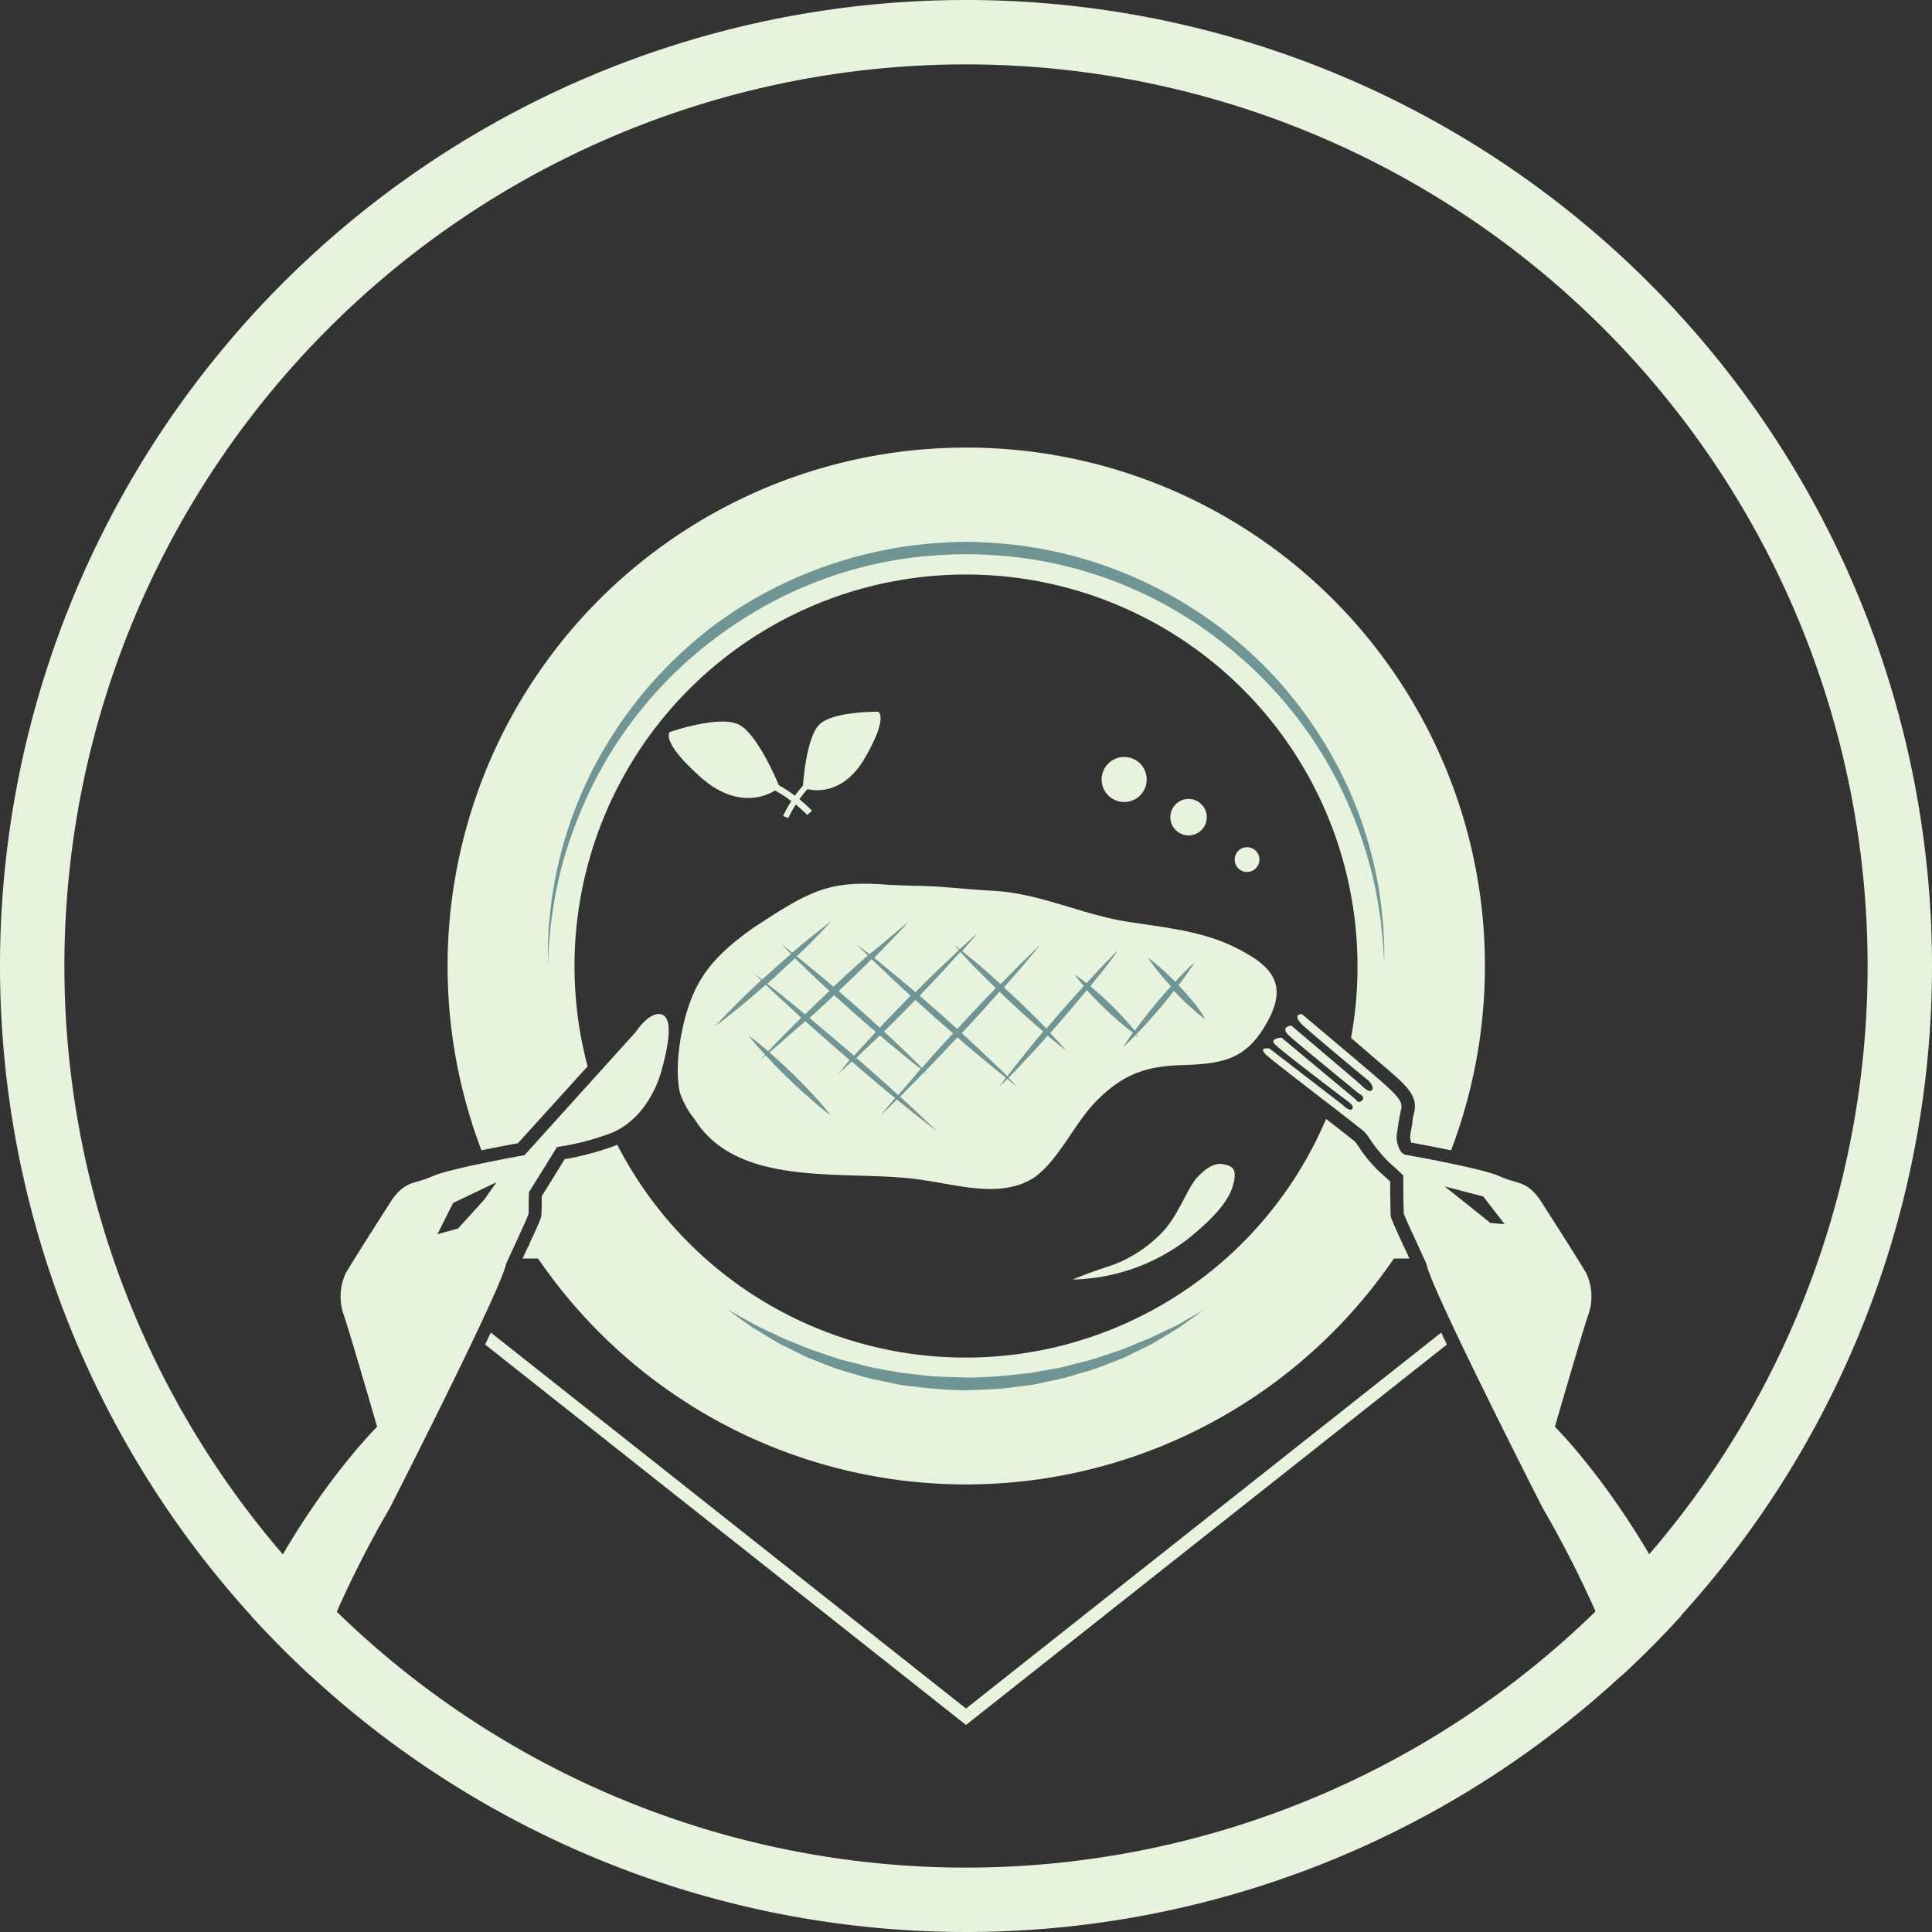 <svg xmlns="http://www.w3.org/2000/svg" viewBox="0 0 300 300"><rect x="0" y="0" width="300" height="300" fill="#333333" stroke="none"/><defs><style>.cls-1{fill:#e8f3dd;}.cls-2{fill:#6f9595;}</style></defs><title>q1-2icon</title><g id="圖層_2" data-name="圖層 2"><g id="q1-2icon"><path class="cls-1" d="M150,0A150,150,0,1,0,300,150,150,150,0,0,0,150,0Zm0,290A140,140,0,1,1,290,150,140,140,0,0,1,150,290Z"/><path class="cls-1" d="M215.86,183.45,214,181.76a22.28,22.28,0,0,1-3-3.66l-.21-.3a2.48,2.48,0,0,0-.73-.81c-.2-.14-.44-.33-.78-.61s-1.69-1.33-3.37-2.63a60.79,60.79,0,0,1-110.06,4l-.5.21A44.7,44.7,0,0,1,87.68,180c-1.07,1.74-2.3,3.72-3.56,5.75,0,.95,0,1.91-.05,2.73,0,.52,0,.64-1.93,4.8a80.47,80.47,0,0,0,135.72,0c-1.92-4.16-1.92-4.28-1.93-4.8C215.9,187,215.87,185,215.86,183.45Z"/><path class="cls-1" d="M150,69.5A80.5,80.5,0,0,0,74.76,178.62c2.23-.46,4.35-.86,5.66-1.1l10.82-11.94A60.79,60.79,0,1,1,210.79,150a61.31,61.31,0,0,1-1,11.17c1.59,1.37,3.55,3.06,6,5.16,2.78,2.41,4.42,4,3.78,6.49a7.89,7.89,0,0,0-.23,1.18c0,.39-.13.93-.3,1.9a2.89,2.89,0,0,0,.09,1.52c1.23.23,3.64.67,6.19,1.2A80.5,80.5,0,0,0,150,69.5Z"/><path class="cls-2" d="M187,203.32s-1,.74-2.75,2c-.44.3-.91.67-1.47,1L181,207.42l-2.07,1.24-2.4,1.18c-.85.39-1.69.89-2.64,1.23L171,212.2a31.67,31.67,0,0,1-3.12,1c-1.09.31-2.18.7-3.32.93l-3.49.74c-1.18.28-2.4.35-3.62.52-2.43.38-4.94.36-7.44.5a73.17,73.17,0,0,1-7.42-.5c-1.22-.17-2.46-.24-3.63-.52l-3.49-.74c-1.15-.23-2.24-.61-3.32-.92s-2.14-.61-3.13-1l-2.9-1.14c-1-.34-1.8-.84-2.64-1.22l-2.4-1.18L119,207.43l-1.81-1.09c-.56-.34-1-.72-1.48-1-1.76-1.26-2.74-2-2.74-2s1.08.59,3,1.66c.47.26,1,.59,1.55.87l1.89.91,2.14,1,2.43,1c1.68.74,3.58,1.32,5.56,2a29.32,29.32,0,0,0,3.1.86c1.07.24,2.13.61,3.26.8l3.41.61a14.56,14.56,0,0,0,1.74.24l1.76.2c2.3.35,4.87.3,7.24.42a72.14,72.14,0,0,0,7.23-.42l1.77-.2a12.7,12.7,0,0,0,1.75-.24l3.41-.61c1.13-.19,2.19-.56,3.26-.8a29.32,29.32,0,0,0,3.1-.86c2-.67,3.88-1.24,5.55-2l2.44-1,2.13-1,1.89-.91c.58-.28,1.08-.61,1.55-.87C186,203.91,187,203.32,187,203.32Z"/><path class="cls-2" d="M85.08,150s0-.8,0-2.29c0-.75,0-1.67.09-2.75,0-.54,0-1.13.1-1.75s.14-1.28.21-2a63.71,63.71,0,0,1,6.76-22.11,65.68,65.68,0,0,1,14.8-18.87,58.89,58.89,0,0,1,7.08-5.39A65.5,65.5,0,0,1,131,87a67,67,0,0,1,9.37-2.12,74,74,0,0,1,9.65-.75,72.66,72.66,0,0,1,9.65.75A67,67,0,0,1,169,87a65.81,65.81,0,0,1,16.85,7.91A64,64,0,0,1,199,106.29a66.1,66.1,0,0,1,8.78,12.84,62.64,62.64,0,0,1,4.82,12.2,61.74,61.74,0,0,1,1.94,9.91c.07.69.15,1.35.21,2s.07,1.2.1,1.75c.07,1.08.11,2,.09,2.75,0,1.49,0,2.29,0,2.29s0-.8-.11-2.29c0-.74-.11-1.66-.22-2.74-.06-.53-.12-1.11-.18-1.73s-.19-1.26-.29-2a61.32,61.32,0,0,0-2.27-9.74,68.11,68.11,0,0,0-5.09-11.89,64.65,64.65,0,0,0-8.88-12.39,62.09,62.09,0,0,0-6-5.77c-1.06-.94-2.22-1.79-3.36-2.69-.57-.43-1.18-.84-1.77-1.27s-1.2-.84-1.83-1.22a63.41,63.41,0,0,0-16.44-7.58,66.27,66.27,0,0,0-9.11-2,71.13,71.13,0,0,0-9.37-.66,69.69,69.69,0,0,0-9.37.66,63.68,63.68,0,0,0-25.55,9.58,64.14,64.14,0,0,0-7,5.18,62.06,62.06,0,0,0-6,5.76,64.58,64.58,0,0,0-8.88,12.4,69,69,0,0,0-5.1,11.89,60.1,60.1,0,0,0-2.26,9.74c-.1.69-.2,1.34-.29,2s-.12,1.19-.18,1.73c-.11,1.08-.2,2-.22,2.74C85.12,149.2,85.08,150,85.08,150Z"/><path class="cls-1" d="M141.92,137.55c4,0,8.19.57,12.19.76,7.61.39,14.47,4,21.9,4.95,6.47,1,12.18,1.53,17.89,5,4.57,2.66,5.53,5.71,2.86,10.47-3.24,5.9-7,6.47-13.33,6.66-5.71.19-9.14,1.53-13.14,5.53-3.42,3.42-5.71,8.94-9.52,11.8-5,3.43-11.8,1.33-17.14.57-11.23-1.9-28.75,1.72-35.79-9.52a13.15,13.15,0,0,1-2.29-4.19c-1-4.76.57-12.75,2.86-16.75,1.9-3.62,5.33-6.48,8.57-8.76,9-5.91,11.8-7.42,21.14-6.67Z"/><path class="cls-2" d="M186,156.46c-.75-1-1.82-2.22-2.94-3.41L183,153c.35-.47.69-.92,1-1.33.47-.65.83-1.22,1.1-1.6l.4-.63s-.21.18-.55.5-.83.79-1.39,1.37l-1.08,1.13c-.93-.93-1.86-1.81-2.62-2.46-.93-.81-1.61-1.29-1.61-1.29s.44.71,1.2,1.68c.62.81,1.46,1.8,2.37,2.79-.72.79-1.47,1.64-2.2,2.52-1.28,1.54-2.5,3.1-3.42,4.37-.19-.24-.42-.52-.69-.83-.85-1-2-2.25-3.29-3.46-1-1-2-1.86-2.92-2.61l1.67-2.08c.82-1,1.47-1.92,1.94-2.53l.71-1-.86.85c-.53.56-1.33,1.32-2.22,2.29l-1.84,2-.06-.06c-1-.81-1.77-1.3-1.77-1.3s.51.73,1.37,1.71l.06.07c-.27.3-.55.6-.82.91-1.11,1.22-2.26,2.54-3.42,3.86l-1.57,1.85c-1.48-1.52-3.31-3.33-5.21-5.12l-1.39-1.28c.7-.81,1.36-1.58,2-2.27,1.12-1.28,2-2.38,2.65-3.14l1-1.21-1.13,1.08c-.7.7-1.74,1.67-2.93,2.89-.64.66-1.35,1.38-2.11,2.14-1.54-1.4-3-2.71-4.26-3.73-.65-.56-1.25-1-1.72-1.41.65-.73,1.18-1.36,1.6-1.83l.86-1-1,.89c-.47.43-1.1,1-1.83,1.66l0,0-.83-.64s.25.29.7.78l0,0-.62.58c-1,1-2.29,2.16-3.59,3.44-.82.8-1.67,1.65-2.53,2.52l-.77-.67c-1.49-1.27-2.91-2.42-4.11-3.42-.55-.46-1.06-.87-1.53-1.24l1.93-2c1-1,1.87-1.95,2.46-2.57l.92-1-1.05.85c-.65.56-1.61,1.33-2.72,2.3L135,148.17l-.83-.65-1.14-.88,1,1,.73.72-1.4,1.24c-1.27,1.14-2.6,2.38-3.94,3.62l-.61-.52c-1.36-1.17-2.66-2.21-3.77-3.13-.47-.39-.92-.75-1.33-1.07,1-.94,1.92-1.84,2.69-2.63s1.45-1.5,1.92-2,.7-.77.7-.77-.31.22-.83.63-1.29,1-2.17,1.7-1.92,1.57-3,2.5l-.68-.53-1-.8.91.94c.18.17.38.37.59.59-1,.86-2.06,1.78-3.1,2.72l-1.38,1.26-1.16-.89,1,1c-1.7,1.58-3.29,3.12-4.53,4.37-.81.8-1.45,1.5-1.92,2l-.71.77s.31-.22.84-.63,1.29-1,2.17-1.7c1.39-1.12,3.1-2.57,4.86-4.12.68.65,1.52,1.46,2.51,2.36l3,2.76c-1.1,1.09-2.11,2.12-3,3s-1.58,1.63-2.14,2.22l-.8-.69c-.64-.54-1.2-1-1.58-1.26l-.62-.47s.17.23.48.61.76.91,1.32,1.53l.72.8-.77.82.87-.71c1,1.08,2.18,2.31,3.41,3.5,1.6,1.55,3.25,3,4.53,4.11.64.54,1.2,1,1.58,1.26s.61.46.61.46-.16-.22-.48-.6-.75-.92-1.31-1.54c-1.1-1.25-2.64-2.85-4.23-4.4-1.21-1.18-2.45-2.31-3.54-3.26.62-.52,1.42-1.17,2.33-2s2.08-1.8,3.25-2.85l.8.72c1.64,1.47,3.4,3,5.17,4.54l.92.79c-.4.46-.75.87-1,1.19l-.87,1,1-.88,1.19-1.09c1.37,1.18,2.73,2.34,4,3.43.94.79,1.86,1.54,2.73,2.24-.48.57-.89,1.07-1.23,1.46l-1,1.21,1.13-1.07,1.39-1.36,1.62,1.32c1.36,1.11,2.53,2,3.33,2.64l1.28,1-1.15-1.12c-.75-.7-1.79-1.73-3.1-2.92l-1.49-1.37,1.05-1.06c.83-.85,1.78-1.8,2.77-2.82l.55.42-.48-.49,1.22-1.26c1.23-1.28,2.51-2.65,3.79-4l1.14,1c1.49,1.28,2.91,2.42,4.11,3.43.86.72,1.64,1.33,2.27,1.82l-.33.45-.72,1,.86-.84.4-.41.48.38,1.13.87-1-1-.42-.41c.47-.48,1-1,1.64-1.7.9-1,2-2.08,3.07-3.3l1.38-1.55,0,0c.86.74,1.61,1.32,2.13,1.74s.82.64.82.64l-.69-.78c-.45-.49-1.08-1.2-1.87-2l0,0,1.65-1.88c1.15-1.34,2.29-2.67,3.33-3.94.25-.29.48-.58.71-.86.77.85,1.7,1.82,2.68,2.76,1.25,1.2,2.56,2.35,3.58,3.16.34.27.64.49.9.68h0c-.47.65-.83,1.22-1.1,1.61s-.4.62-.4.62.2-.17.55-.5.83-.78,1.39-1.36l0,0c.25.18.4.27.4.27l-.29-.39c1.11-1.13,2.48-2.65,3.8-4.22.71-.84,1.4-1.7,2-2.51,1.12,1.17,2.29,2.29,3.23,3.09a20,20,0,0,0,1.61,1.29S186.75,157.43,186,156.46Zm-40.79-4.39c1.25-1.31,2.38-2.58,3.36-3.65.2-.21.38-.41.55-.61.41.44.91,1,1.51,1.62,1.1,1.16,2.5,2.56,4,4l-1.29,1.33c-1.47,1.54-3,3.2-4.56,4.85l-.14.16-2.72-2.44-3.12-2.72C143.61,153.75,144.43,152.9,145.2,152.07ZM134,150.26c.47-.45.92-.9,1.35-1.34.43.43.91.89,1.44,1.39,1.14,1.07,2.45,2.34,3.89,3.66l.72.65-.85.86c-1.35,1.39-2.69,2.77-3.93,4.1l-3.53-3.19-2.87-2.5C131.52,152.66,132.81,151.44,134,150.26Zm-14.87,2.5,1.27-1.12c1-1,2.09-1.92,3.06-2.84.38.37.79.78,1.25,1.21,1,1,2.24,2.16,3.56,3.37l.53.48c-1.29,1.24-2.58,2.46-3.78,3.64-1.15-.95-2.25-1.83-3.21-2.62S119.87,153.33,119.13,152.76Zm12.57,10.38c-1.78-1.53-3.56-3-5.25-4.46l-.74-.62c1.24-1.11,2.53-2.32,3.83-3.52l2.89,2.6c1.2,1.06,2.4,2.1,3.57,3.1-1,1.08-1.93,2.11-2.75,3l-.63.7Zm8.76,5.77-1,1.14q-1.23-1.14-2.61-2.37c-1.23-1.11-2.55-2.26-3.88-3.42l.66-.63c.89-.85,1.91-1.8,3-2.84l0,0c1.36,1.17,2.67,2.21,3.77,3.13s1.93,1.53,2.58,2.05Zm3.82-4.37-1.13,1.28c-.59-.58-1.37-1.38-2.35-2.31s-2.22-2.14-3.53-3.34c1.29-1.26,2.64-2.63,4-4l.87-.9,3.1,2.8,2.75,2.39C146.71,161.85,145.45,163.23,144.28,164.54Zm16.39-2.79c-1,1.27-2,2.49-2.82,3.51-.56.7-1,1.33-1.43,1.85-.57-.56-1.26-1.25-2.08-2-1.14-1.07-2.45-2.35-3.89-3.67l-1.1-1,.14-.15c1.54-1.67,3.07-3.34,4.48-4.93.42-.46.82-.92,1.22-1.37.44.43.89.86,1.35,1.28,1.91,1.79,3.84,3.52,5.46,4.9C161.54,160.7,161.1,161.24,160.67,161.75Z"/><path class="cls-1" d="M120.93,121.92c-.51-1.23-3.4-7.91-6.14-9.37-3-1.6-10.79,1.12-10.79,1.12s-1.54,1.4,4.87,7.07,11.47,2,11.47,2h0a22.39,22.39,0,0,1,5,3.8l.76-.64A23.06,23.06,0,0,0,120.93,121.92Z"/><path class="cls-1" d="M124.68,122c.09-1.16.62-7.46,2.48-9.42,2-2.16,9.21-2.06,9.21-2.06s1.65.73-2.07,7.18-8.9,4.82-8.9,4.82h0a19.49,19.49,0,0,0-3,4.51l-.8-.32A19.69,19.69,0,0,1,124.68,122Z"/><path class="cls-1" d="M195.56,133.48a1.92,1.92,0,1,1-1.91-1.92A1.91,1.91,0,0,1,195.56,133.48Z"/><circle class="cls-1" cx="184.56" cy="126.89" r="2.83"/><circle class="cls-1" cx="174.56" cy="121.04" r="3.5"/><path class="cls-1" d="M166.58,198.68a30.28,30.28,0,0,0,18.08-6.46c5.06-4.12,6.46-6.54,6.93-8.66s-.28-2.49-1.59-2.77-2.63.47-4.12,2.06-3,6.13-5.53,8.62a20.4,20.4,0,0,1-8.43,5.25C168.73,197.75,166.58,198.68,166.58,198.68Z"/><path class="cls-1" d="M102.72,157.52c-1.86-.56-4,2.72-4,2.72L81.45,179.37c-2.44.44-12,2.22-14.36,3.3-2.7,1.24-4,.59-6.14,3.51-.29.41-6.85,10.7-7.28,11.56a8.58,8.58,0,0,0-.22,6.64c.77,2.24,5.11,17.16,5.11,17.16s-11,10.88-19.6,29.31q4.44,4.88,9.29,9.35a167.73,167.73,0,0,1,12.29-26.06s17.18-33.71,18-37.74c.08-.37,3.54-7.55,3.55-8,0-1,0-2.16.05-3.29,2.42-3.86,4.35-7,4.35-7a40.29,40.29,0,0,0,8.23-2.1c4.24-1.59,6.93-5.88,8-9.77S104.58,158.08,102.72,157.52ZM75.23,186.24l-4.1,4.52-3.21.89,2.43-4.85,6.73-3.22Z"/><path class="cls-1" d="M241.44,221.54s4.34-14.92,5.11-17.15a8.6,8.6,0,0,0-.22-6.65c-.43-.86-7-11.15-7.28-11.56-2.13-2.92-3.44-2.27-6.14-3.51s-13.78-3.2-14.84-3.39l-.48-.37a4.22,4.22,0,0,1-.6-3.35,32.23,32.23,0,0,1,.57-3.25c.29-1.13-.34-2-3.16-4.47s-12.26-10.38-12.26-10.38-1.77,0,.36,1.92,10,8.43,10,8.43,1,1,.53,1.46-1.3-.42-1.81-.9-10.71-9.12-10.71-9.12-1.89.16-.28,1.62S211,169.8,211,169.8s1.1.49.5,1.07-.78,0-1.3-.42S199,161.13,199,161.13s-1.88.07-1.06,1,11.6,9.08,11.6,9.08.79.53.41,1-1.46-.64-1.46-.64l-11.36-8.75s-2.1-.36-.22,1.24,12.74,9.87,13.77,10.74,1.06.67,1.85,1.79a23.09,23.09,0,0,0,2.91,3.65l2.46,2.27c0,1.59,0,4.05.08,5.88,0,.41,3.47,7.59,3.55,8,.8,4,18,37.74,18,37.74a168.67,168.67,0,0,1,12.29,26.06q4.84-4.47,9.29-9.35C252.4,232.42,241.44,221.54,241.44,221.54Zm-10-31.63c-2.36-1.9-4.88-3.91-7.12-5.69l6,1.57,3.31,4.29Z"/><path class="cls-1" d="M218.26,194.14c-.12-.25-.22-.49-.33-.72h-7.42v2h8.35Z"/><path class="cls-1" d="M89.76,193.42H82.07c-.11.23-.21.47-.33.72l-.6,1.28h8.62Z"/><path class="cls-1" d="M223.79,206.92,150,265.3,76.21,206.92l-.88,1.86,74.05,58.58.62.49,74.67-59.07Z"/></g></g></svg>